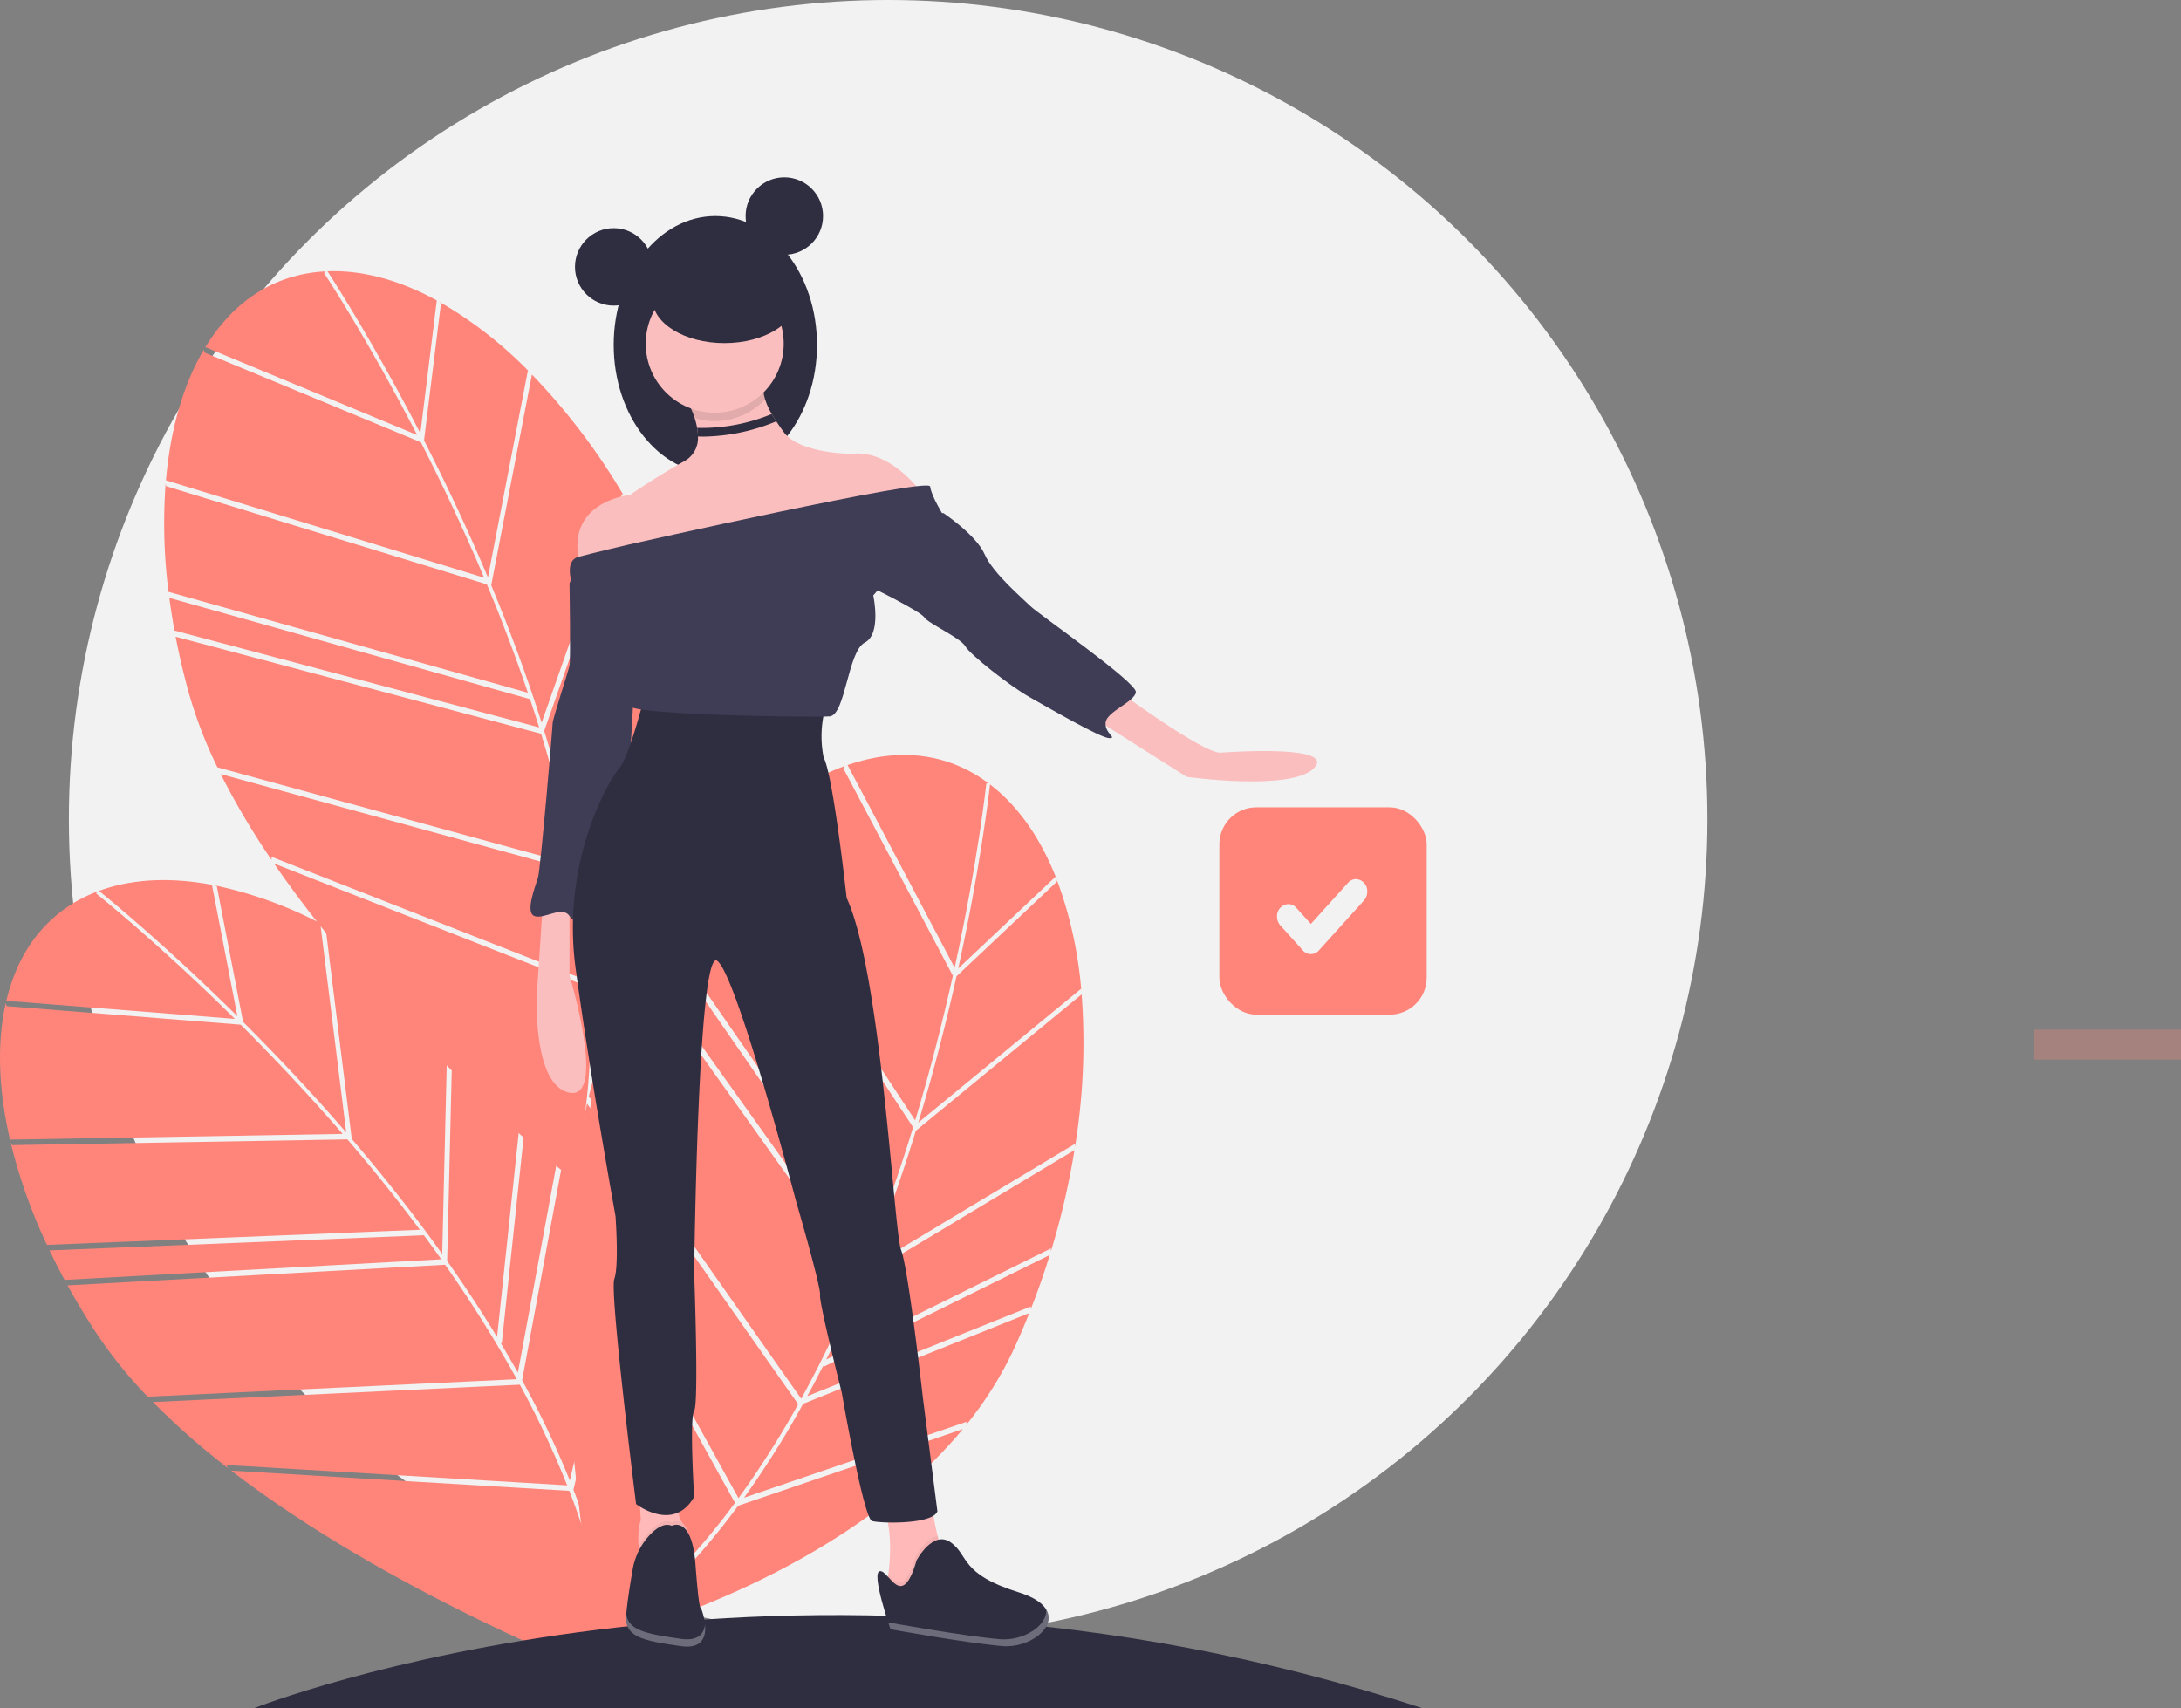 <svg xmlns="http://www.w3.org/2000/svg" width="600" height="470.007" viewBox="0 0 600 470.007"><rect x="0" y="0" width="600" height="470.007" fill="#808080" stroke="none"/><defs><style>.a,.k{fill:#f2f2f2;}.b,.j{fill:#ff857a;}.c{fill:#2f2e41;}.d{fill:#ffb9b9;}.e{opacity:0.05;}.f{fill:#fff;}.f,.j{opacity:0.3;}.g{fill:#fbbebe;}.h{fill:#3f3d56;}.i{opacity:0.1;}.k{fill-rule:evenodd;}</style></defs><circle class="a" cx="225.383" cy="225.383" r="225.383" transform="translate(18.947)"/><path class="b" d="M315.142,229.21l-4.667,37.739c5.728,11.211,11.8,23.956,17.582,37.7l10.99-56.907.555.507a113.1,113.1,0,0,0-25.025-19.5Z" transform="translate(-193.825 -145.779)"/><path class="b" d="M297.371,261.167l4.521-36.557c-9.6-5.242-19.307-8.107-28.637-8.055-.485,0-.965.019-1.444.038C273.685,219.457,284.571,236.342,297.371,261.167Z" transform="translate(-181.728 -141.962)"/><path class="b" d="M402.407,360.682l.5.679q-2.505-7.618-5.522-14.926l-28.343,63.493-.242-.3q1.076,4.686,1.982,9.281Z" transform="translate(-212.073 -182.596)"/><path class="b" d="M373.382,290.81l.536.6a177.8,177.8,0,0,0-25.344-33.454l-11.2,57.991q8.047,19.365,13.868,37.805Z" transform="translate(-202.24 -154.916)"/><path class="b" d="M206.856,301.443a148.463,148.463,0,0,0,.788,29.912l98.85,27.757c-3.581-10.6-7.435-20.622-11.27-29.815l-88.249-27.018Z" transform="translate(-161.278 -168.52)"/><path class="b" d="M210.024,356.846l-.135-.837,100.3,26.641q-1.222-3.929-2.5-7.77l-99.215-27.86-.129-.837Q209.006,351.427,210.024,356.846Z" transform="translate(-161.87 -182.517)"/><path class="b" d="M393.282,332.765l.519.646a212.344,212.344,0,0,0-12.779-25.61l-22.439,63.8q3.812,12.318,6.592,24.131Z" transform="translate(-208.876 -170.509)"/><path class="b" d="M376.552,478c1.024,18.217-.3,35.045-3.978,50.3,7.792-11.153,38.135-57.692,38.128-105.949Z" transform="translate(-213.253 -206.346)"/><path class="b" d="M229.085,417.935a205.4,205.4,0,0,0,14.01,23.659l-.094-.92,87.388,34.284a255.364,255.364,0,0,0-3.83-30.364Z" transform="translate(-168.361 -204.965)"/><path class="b" d="M281.186,261.672c-13.855-26.855-25.431-44.315-25.6-44.565l.32-.46c-14.16.741-25.382,8.351-32.992,20.855Z" transform="translate(-166.431 -141.991)"/><path class="b" d="M372.348,428.533c.18.951.366,1.906.535,2.851a253.7,253.7,0,0,1,3.431,27.393l33.826-55.125.477.678a100.587,100.587,0,0,0-3.417-25.155q-1.317-4.831-2.852-9.561Z" transform="translate(-213.182 -189.847)"/><path class="b" d="M294.674,310.716c-5.73-13.587-11.73-26.18-17.394-37.259l-59.607-24.725-.075-.819c-5.633,9.529-9.211,21.811-10.454,36.006Z" transform="translate(-161.497 -151.773)"/><path class="b" d="M337.16,487.781l-86.749-34.033c31.127,45.368,78.914,84.291,81.967,86.757C336.908,523.667,338.155,505.782,337.16,487.781Z" transform="translate(-175.033 -216.169)"/><path class="b" d="M320.546,425.683l.03-.056a344.622,344.622,0,0,0-9.013-35.986L211.021,362.936q1.411,7.335,3.475,14.934a123.488,123.488,0,0,0,8.019,21Z" transform="translate(-162.71 -187.758)"/><path class="b" d="M546.539,460.621l-27.665,26.09c-2.739,12.288-6.194,25.974-10.506,40.253l44.761-36.819.1.745a113.1,113.1,0,0,0-6.839-30.978Z" transform="translate(-255.737 -218.097)"/><path class="b" d="M524.351,472.721l26.8-25.272c-4.054-10.163-9.7-18.558-16.918-24.469-.376-.307-.755-.6-1.136-.892C532.712,425.49,530.327,445.438,524.351,472.721Z" transform="translate(-260.737 -206.265)"/><path class="b" d="M525.418,624.648l-.046.844q2.93-7.465,5.267-15.019L468.313,641.3l.005-.386q-2.16,4.3-4.393,8.413Z" transform="translate(-241.833 -265.202)"/><path class="b" d="M545.025,547.272l.027.807a177.8,177.8,0,0,0,1.818-41.93l-45.614,37.52q-6.153,20.047-13.431,37.963Z" transform="translate(-249.309 -232.563)"/><path class="b" d="M424.677,446.116a148.461,148.461,0,0,0-18.471,23.541l58.429,84.426c4-10.445,7.426-20.625,10.337-30.152l-50.736-77.1Z" transform="translate(-223.774 -213.782)"/><path class="b" d="M397.539,490.687l.43-.73,60.255,84.489q1.565-3.806,3.028-7.58l-58.645-84.738.434-.727Q400.212,485.865,397.539,490.687Z" transform="translate(-221.063 -224.821)"/><path class="b" d="M533.325,595.542l-.012.829a212.3,212.3,0,0,0,6.492-27.875L481.832,603.32q-4.921,11.919-10.314,22.79Z" transform="translate(-244.208 -252.069)"/><path class="b" d="M420.261,701.287c-10.83,14.683-22.585,26.8-35.143,36.2,13.115-3.62,66.168-20.111,96.941-57.282Z" transform="translate(-217.177 -287.018)"/><path class="b" d="M373.8,549.9a205.408,205.408,0,0,0-4.3,27.158l.514-.769,45.439,82.143A255.365,255.365,0,0,0,431.874,632.6Z" transform="translate(-212.292 -246.25)"/><path class="b" d="M509.5,468.833c6.458-29.52,8.678-50.351,8.709-50.65l.54-.15c-11.379-8.461-24.875-9.757-38.712-4.98Z" transform="translate(-246.873 -202.576)"/><path class="b" d="M454.839,658.726c-.468.848-.934,1.7-1.406,2.537A253.7,253.7,0,0,1,438.6,684.549l61.212-20.882-.065.826a100.586,100.586,0,0,0,13.413-21.554q2.067-4.561,3.9-9.183Z" transform="translate(-233.91 -272.486)"/><path class="b" d="M484.207,512.186c4.253-14.12,7.663-27.645,10.368-39.791l-30.138-57.061.465-.679c-10.416,3.746-21.006,10.924-31.017,21.063Z" transform="translate(-232.434 -203.939)"/><path class="b" d="M413.9,672.621,368.8,591.08c-4.963,54.8,7.016,115.253,7.8,119.1C390.822,700.1,403.19,687.121,413.9,672.621Z" transform="translate(-211.696 -259.134)"/><path class="b" d="M434.857,614.2l.059-.024a344.651,344.651,0,0,0,16.01-33.464l-60.4-84.7q-3.591,6.55-6.849,13.719a123.493,123.493,0,0,0-7.219,21.29Z" transform="translate(-214.467 -229.392)"/><path class="b" d="M227.212,462.717l7.227,37.334c8.913,8.891,18.623,19.137,28.375,30.422l-7.138-57.517.685.31a113.1,113.1,0,0,0-29.826-10.807Z" transform="translate(-167.563 -218.895)"/><path class="b" d="M218.417,497.842l-7-36.164c-10.754-2.017-20.867-1.742-29.724,1.191-.461.153-.912.317-1.361.482C183,465.5,198.572,478.19,218.417,497.842Z" transform="translate(-153.108 -218.243)"/><path class="b" d="M357.957,557.333l.688.49q-4.737-6.471-9.866-12.488l-7.329,69.145-.323-.212q2.472,4.124,4.754,8.214Z" transform="translate(-203.414 -244.823)"/><path class="b" d="M304.713,502.3l.7.41a177.8,177.8,0,0,0-34.443-23.982l7.273,58.613q13.638,15.929,24.875,31.667Z" transform="translate(-181.464 -223.985)"/><path class="b" d="M144.958,565.028a148.46,148.46,0,0,0,10,28.2l102.589-4.156c-6.681-8.97-13.446-17.314-19.934-24.872l-92.279,1.582Z" transform="translate(-142.041 -250.726)"/><path class="b" d="M164.916,615.617l-.387-.754L268.149,609.2q-2.377-3.359-4.782-6.616L160.4,606.754l-.381-.756Q162.273,610.778,164.916,615.617Z" transform="translate(-146.753 -262.733)"/><path class="b" d="M340.736,534.469l.693.453a212.326,212.326,0,0,0-20.069-20.406l-1.62,67.61q7.433,10.537,13.728,20.911Z" transform="translate(-196.723 -235.181)"/><path class="b" d="M370.294,675.556c6.6,17.008,10.545,33.422,11.763,49.062,3.963-13.015,18.435-66.654,3.512-112.545Z" transform="translate(-212.539 -265.702)"/><path class="b" d="M201.927,667.2a205.416,205.416,0,0,0,20.637,18.17l-.374-.846,93.706,5.594a255.345,255.345,0,0,0-13.027-27.693Z" transform="translate(-159.865 -281.457)"/><path class="b" d="M206.111,500.02c-21.477-21.257-37.883-34.284-38.119-34.471l.162-.536c-13.238,5.081-21.558,15.787-24.93,30.032Z" transform="translate(-141.499 -219.694)"/><path class="b" d="M349.742,630.673c.465.849.937,1.7,1.39,2.546a253.714,253.714,0,0,1,11.73,24.991l15.13-62.881.663.5a100.579,100.579,0,0,0-11.025-22.867q-2.745-4.188-5.668-8.212Z" transform="translate(-206.109 -250.896)"/><path class="b" d="M234.982,545.666c-9.649-11.151-19.248-21.272-28.059-30.059l-64.33-5.09-.325-.756c-2.412,10.8-2.019,23.591,1.187,37.474Z" transform="translate(-140.713 -233.694)"/><path class="b" d="M326.3,702.4l-93.02-5.553c43.626,33.526,101.1,55.772,104.77,57.173C337.151,736.6,332.809,719.211,326.3,702.4Z" transform="translate(-169.673 -292.224)"/><path class="b" d="M291.3,645.891l.012-.062a344.631,344.631,0,0,0-19.694-31.437L167.747,620.07q3.61,6.539,7.921,13.129a123.486,123.486,0,0,0,14.118,17.494Z" transform="translate(-149.171 -266.428)"/><path class="c" d="M242.286,780.32s145.675-57.72,321.583,0" transform="translate(-172.491 -310.314)"/><path class="d" d="M396.373,718.236a45.872,45.872,0,0,0,.572,4.608s12.536,8.524,13.539-1c.652-6.208-.822-9.011-1.935-10.209l-.018-.019A3.86,3.86,0,0,1,407.475,709V697.772l-11.031,3.51.5,9.527C396.2,712.79,396.193,715.749,396.373,718.236Z" transform="translate(-220.668 -292.514)"/><path class="e" d="M396.417,724.271a45.932,45.932,0,0,0,.572,4.608s12.536,8.524,13.539-1c.652-6.208-.822-9.011-1.936-10.209a3,3,0,0,0-3.079-.321c-2.006-.892-4.212.6-6.037,2.522A17.729,17.729,0,0,0,396.417,724.271Z" transform="translate(-220.712 -298.549)"/><path class="c" d="M403.932,718.8s5.516-3.009,6.519,10.53,1.5,12.034,1.5,12.034,5.014,12.034-5.516,10.53-15.544-2.507-15.043-8.524c.3-3.627,1.151-8.893,1.778-12.5a18.387,18.387,0,0,1,4.719-9.545C399.722,719.4,401.926,717.913,403.932,718.8Z" transform="translate(-219.13 -299.005)"/><path class="d" d="M494.056,730.906l5.748,2.773s17.959,2.757,12.263-7.47a41.5,41.5,0,0,1-3.746-9.676,64.448,64.448,0,0,1-1.989-14.347l-15.194,2.12c4.955,6.6,4.327,17.3,3.56,22.907C494.389,729.472,494.056,730.906,494.056,730.906Z" transform="translate(-250.346 -293.895)"/><path class="e" d="M495.384,737.438l5.749,2.772s17.959,2.757,12.263-7.47a41.494,41.494,0,0,1-3.746-9.676c-3.489.671-6.143,5.693-6.143,5.693-2.813,9.767-5.344,7.326-7.479,4.986C495.717,736,495.384,737.438,495.384,737.438Z" transform="translate(-251.674 -300.427)"/><path class="c" d="M502.779,730.1s4.478-8.469,9.445-4.892,2.5,8.686,18.591,13.69,5.456,15.622-4.388,14.811-30.831-4.635-30.831-4.635-5.456-15.622-2.924-15.975S498.7,744.272,502.779,730.1Z" transform="translate(-250.616 -300.822)"/><path class="f" d="M527.114,760.593c6.391.527,13.111-3.764,12.639-8.208,3.054,5.019-4.677,10.7-11.977,10.1-9.844-.811-30.831-4.635-30.831-4.635s-.257-.735-.632-1.888C496.923,756.075,517.418,759.794,527.114,760.593Z" transform="translate(-251.965 -309.6)"/><path class="f" d="M391.422,754.272c.578,4.511,5.581,5.459,15.017,6.807,4.8.686,6.365-1.442,6.653-3.959.314,3.224-.6,6.829-6.653,5.965-10.53-1.5-15.544-2.507-15.043-8.524C391.4,754.466,391.413,754.367,391.422,754.272Z" transform="translate(-219.13 -310.19)"/><path class="g" d="M357.287,468.228,355.623,493.2s-1.332,25.3,8.988,27.3,0-32.291,0-32.291V465.564Z" transform="translate(-207.932 -219.866)"/><path class="h" d="M365.171,337.18l-1.332,3s.333,20.973,0,22.637-4.661,14.648-4.661,15.979-3.329,39.948-3.995,42.278-3.662,9.654-1,10.653,7.657-3,9.654,0,3.662,0,3.662-1,.666-19.974,4.661-25.3,7.657-17.311,8.323-19.641,1.665-35.953,2-36.619-1.332-9.654-1.332-9.654Z" transform="translate(-207.16 -179.7)"/><path class="c" d="M389.456,388.534s-3.995,15.646-6.658,18.642-15.979,25.3-11.984,54.929S381.8,530.35,381.8,530.35s1,13.649-.333,17.311,5.992,61.92,5.992,61.92,10.32,7.99,15.979-2c0,0-1.332-21.638,0-23.636s0-37.951,0-37.951,1-89.55,6.325-85.888S431.4,526.022,431.4,526.022s6.991,23.969,6.658,25.966,5.992,26.965,5.992,26.965,5.992,34.622,8.323,35.288,16.645,1,17.977-2.663l-3.995-31.293s-3.995-35.62-5.992-40.614-5.326-75.9-14.981-96.874c0,0-3.662-33.623-6.325-38.617a29.489,29.489,0,0,1,.366-13.264S393.118,391.2,389.456,388.534Z" transform="translate(-212.47 -195.767)"/><ellipse class="c" cx="27.964" cy="35.454" rx="27.964" ry="35.454" transform="translate(168.83 59.44)"/><path class="g" d="M467.254,291.632l-4.328,9.321-51.267,14.981s-35.62,10.32-39.282-6.325,13.982-18.31,13.982-18.31,6.658-4.661,14.981-9.321a7.193,7.193,0,0,0,3.7-6.761,13.977,13.977,0,0,0-.223-2.37,20.048,20.048,0,0,0-.666-2.67,30.6,30.6,0,0,0-2.81-6.175s21.971-8.655,21.639-3.995a13.252,13.252,0,0,0,.533,4.98,19.607,19.607,0,0,0,1.828,4.038c.373.642.789,1.308,1.252,2.014.6.915,1.282,1.891,2.047,2.949,4.328,5.992,18.643,5.992,18.643,5.992C458.6,278.648,467.254,291.632,467.254,291.632Z" transform="translate(-213.034 -155.125)"/><path class="g" d="M584.527,384.173s23.969,17.644,28.629,17.311,31.958-2,25.633,4.328-34.955,2.33-34.955,2.33l-26.3-16.645Z" transform="translate(-277.376 -194.403)"/><path class="i" d="M436.925,264.986a18.988,18.988,0,0,1-19.362,5.19,30.6,30.6,0,0,0-2.81-6.175s21.972-8.655,21.639-3.995A13.25,13.25,0,0,0,436.925,264.986Z" transform="translate(-226.449 -155.125)"/><circle class="g" cx="18.975" cy="18.975" r="18.975" transform="translate(177.652 75.586)"/><path class="h" d="M385.076,318.643s82.56-18.642,82.892-15.979,3.662,7.99,3.662,7.99l-19.308,21.971s2.33,10.653-2.33,12.983-5.326,19.974-9.654,20.307-54.929-.333-55.262-3,1.332-4.328,0-4.994-3.329-.666-1.664-3.995,1.664-17.311,1.664-17.311L369.43,329.3s-2.146-6.2,1.757-7.263S385.076,318.643,385.076,318.643Z" transform="translate(-212.085 -168.82)"/><path class="h" d="M505.431,313.441h3s8.988,5.992,11.319,11.319,10.653,12.317,12.65,14.315,29.3,20.973,28.963,23.636-7.99,5.326-8.323,8.323,3.329,4.328,1,4.328-16.645-8.323-21.971-11.319-16.312-11.652-17.644-13.982-10.32-6.325-11.319-7.99-16.645-9.321-16.645-9.321Z" transform="translate(-248.881 -172.273)"/><circle class="c" cx="10.653" cy="10.653" r="10.653" transform="translate(158.178 62.769)"/><circle class="c" cx="10.653" cy="10.653" r="10.653" transform="translate(205.117 48.787)"/><ellipse class="c" cx="19.808" cy="12.151" rx="19.808" ry="12.151" transform="translate(179.483 70.093)"/><path class="c" d="M440.335,273.758a50.054,50.054,0,0,1-20.523,3.822,14,14,0,0,1,.223,2.37c.486.02,1.009.03,1.565.03a53.809,53.809,0,0,0,19.987-4.208Z" transform="translate(-228.031 -159.858)"/><rect class="j" width="40.541" height="8.246" transform="translate(559.458 283.275)"/><rect class="b" width="57.033" height="57.033" rx="10.165" transform="translate(335.45 222.119)"/><path class="k" d="M30.9,14.861h0L27.8,18.3h0L18.488,28.614h0a2.893,2.893,0,0,1-4.388,0h0L7.894,21.736h0a3.626,3.626,0,0,1-.909-2.429,3.286,3.286,0,0,1,3.1-3.441,2.941,2.941,0,0,1,2.193,1.01h0l4.013,4.444,7.114-7.885L26.511,10h0A2.95,2.95,0,0,1,28.7,8.991a3.283,3.283,0,0,1,3.1,3.436,3.623,3.623,0,0,1-.909,2.434Z" transform="translate(344.334 232.877)"/></svg>